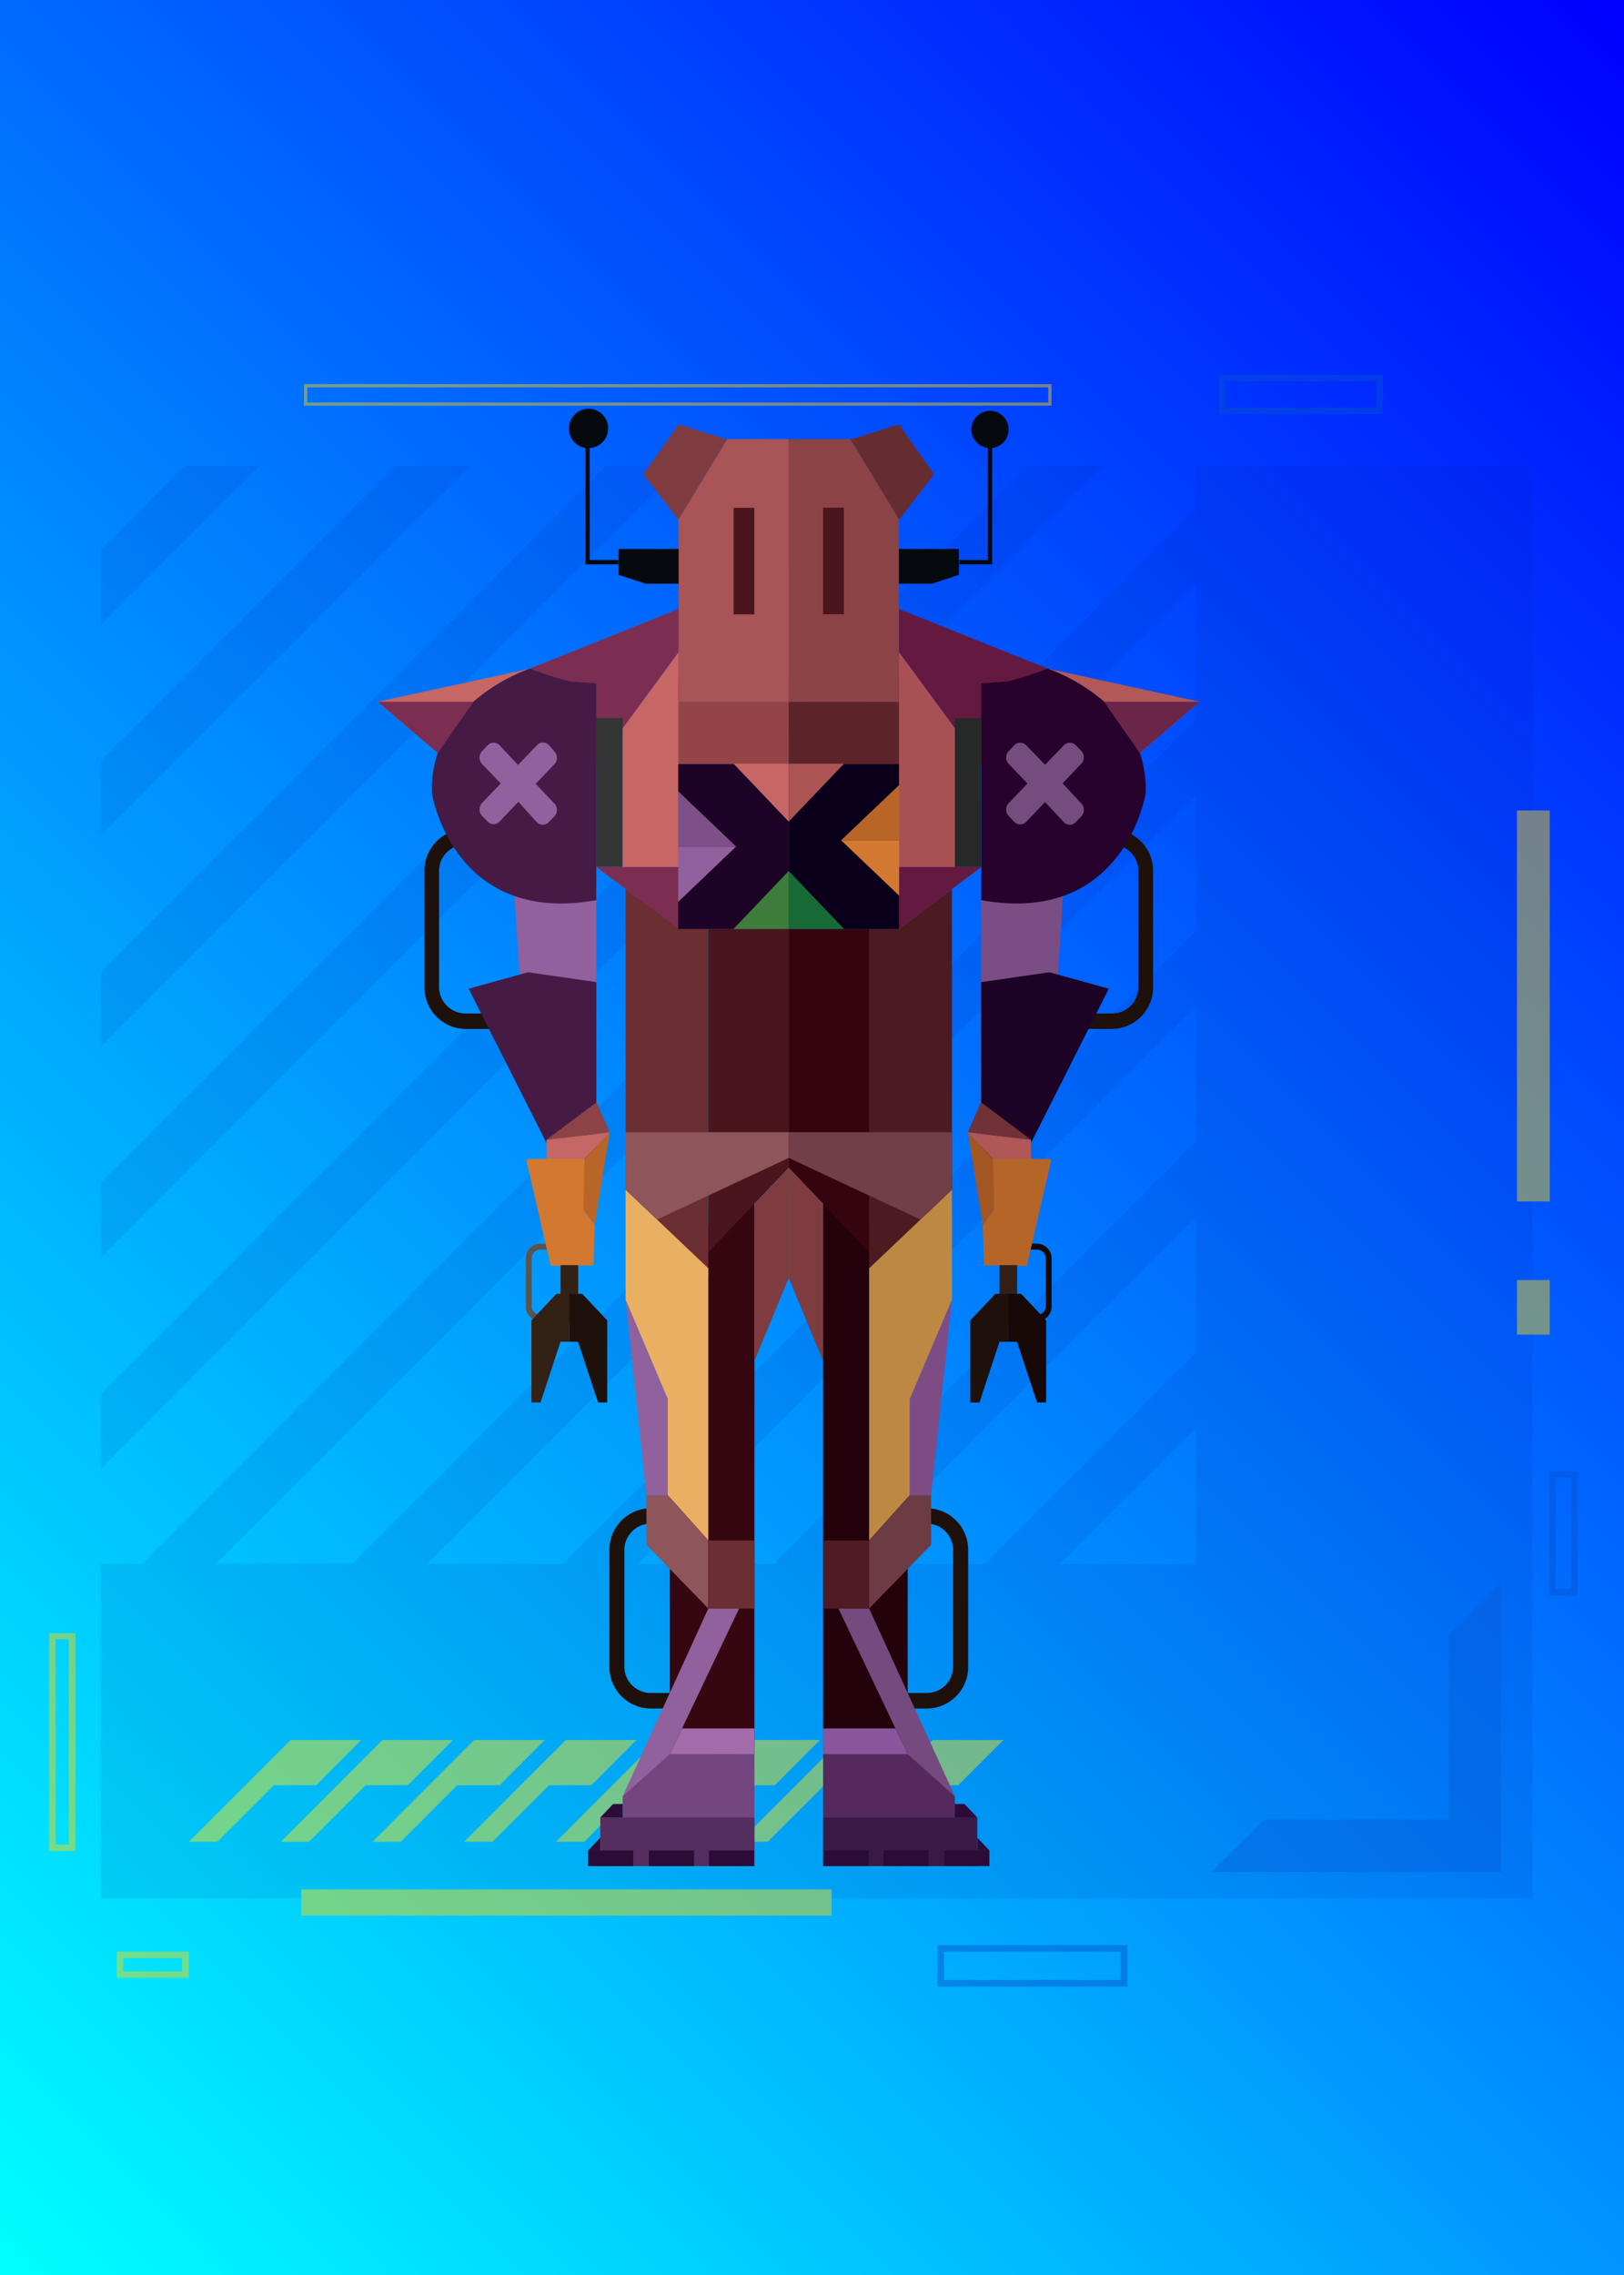 <svg xmlns="http://www.w3.org/2000/svg" xmlns:xlink="http://www.w3.org/1999/xlink" viewBox="0 0 148.25 207.55"><defs><linearGradient id="Degradado_sin_nombre_6" x1="-14.83" y1="192.72" x2="163.07" y2="14.83" gradientUnits="userSpaceOnUse"><stop offset="0" stop-color="aqua"/><stop offset="1" stop-color="blue"/></linearGradient></defs><title>Asset 152</title><g id="Layer_2" data-name="Layer 2"><g id="Layer_3" data-name="Layer 3"><rect width="148.25" height="207.55" style="fill:url(#Degradado_sin_nombre_6)"/><g style="opacity:0.45"><polygon points="81.46 42.48 74.61 42.48 9.2 107.89 9.2 114.74 81.46 42.48" style="fill:#00158e;opacity:0.2"/><polygon points="100.7 42.48 93.86 42.48 9.2 127.14 9.2 133.99 100.7 42.48" style="fill:#00158e;opacity:0.2"/><polygon points="62.21 42.48 55.36 42.48 9.2 88.64 9.2 95.49 62.21 42.48" style="fill:#00158e;opacity:0.2"/><polygon points="42.96 42.48 36.11 42.48 9.2 69.39 9.2 76.24 42.96 42.48" style="fill:#00158e;opacity:0.2"/><polygon points="23.71 42.48 16.86 42.48 9.2 50.15 9.2 56.99 23.71 42.48" style="fill:#00158e;opacity:0.2"/><path d="M109.19,42.48v3.91L12.91,142.68H9.2v30.51H139.91V42.48Zm0,100.2H96.75l12.44-12.45Zm0-19.3L89.9,142.68H77.5L109.19,111Zm0-19.24L70.65,142.68H58.25l50.94-50.94Zm0-19.25L51.4,142.68H39l70.19-70.19Zm0-19.25-77,77H19.75l89.44-89.44Z" style="fill:#00158e;opacity:0.2"/><polygon points="137.04 170.78 137.04 144.34 132.26 149.12 132.26 166 115.38 166 110.6 170.78 137.04 170.78" style="fill:#0751cf"/><rect x="138.48" y="73.94" width="2.99" height="35.67" style="fill:gold"/><rect x="138.48" y="116.78" width="2.99" height="4.98" style="fill:gold"/><rect x="27.5" y="172.37" width="48.42" height="2.39" style="fill:gold"/><polygon points="25 162.87 28.86 162.87 32.98 158.74 26.54 158.74 17.25 168.03 19.83 168.03 25 162.87" style="fill:gold"/><polygon points="33.37 162.87 37.23 162.87 41.35 158.74 34.91 158.74 25.63 168.03 28.21 168.03 33.37 162.87" style="fill:gold"/><polygon points="41.74 162.87 45.61 162.87 49.73 158.74 43.28 158.74 34 168.03 36.58 168.03 41.74 162.87" style="fill:gold"/><polygon points="50.12 162.87 53.98 162.87 58.1 158.74 51.66 158.74 42.37 168.03 44.95 168.03 50.12 162.87" style="fill:gold"/><polygon points="58.49 162.87 62.35 162.87 66.48 158.74 60.03 158.74 50.75 168.03 53.33 168.03 58.49 162.87" style="fill:gold"/><polygon points="66.87 162.87 70.73 162.87 74.85 158.74 68.41 158.74 59.12 168.03 61.7 168.03 66.87 162.87" style="fill:gold"/><polygon points="75.24 162.87 79.1 162.87 83.22 158.74 76.78 158.74 67.5 168.03 70.08 168.03 75.24 162.87" style="fill:gold"/><polygon points="83.62 162.87 87.48 162.87 91.6 158.74 85.16 158.74 75.87 168.03 78.45 168.03 83.62 162.87" style="fill:gold"/><path d="M126.23,37.77H111.29V34.19h14.94Zm-14.35-.6h13.75V34.78H111.88Z" style="fill:#0751cf"/><path d="M144,145.57h-2.59V134.21H144Zm-2-.6h1.4V134.81H142Z" style="fill:#0751cf"/><path d="M102.92,181.24H85.58v-3.79h17.34Zm-16.74-.6h16.14v-2.59H86.18Z" style="fill:#0751cf"/><path d="M17.24,180.44H10.66v-2.39h6.58Zm-6-.6h5.38v-1.2H11.26Z" style="fill:gold"/><path d="M6.88,168.88H4.49V149H6.88Zm-1.8-.6h1.2V149.55H5.08Z" style="fill:gold"/><polygon points="95.84 36.87 95.84 36.72 28.05 36.72 28.05 35.34 95.69 35.34 95.69 36.87 95.84 36.87 95.84 36.72 95.84 36.87 95.99 36.87 95.99 35.04 27.75 35.04 27.75 37.01 95.99 37.01 95.99 36.87 95.84 36.87" style="fill:gold"/></g><polygon points="34.49 64.02 48.37 61 39.96 68.7 34.49 64.02" style="fill:#c66665"/><polygon points="58.92 53.25 56.47 52.44 56.47 50.08 65.52 50.08 65.52 53.25 58.92 53.25" style="fill:#060a0f"/><path d="M53.83,51.09V40.87a1.79,1.79,0,1,0-1.89-1.78,1.77,1.77,0,0,0,1.5,1.78V51.49h3v-.4Z" style="fill:#060a0f"/><path d="M59.32,154.45A2.4,2.4,0,0,1,57,152V141.51A2.41,2.41,0,0,1,59.32,139h.32v-1.4h-.32a3.79,3.79,0,0,0-3.69,3.87V152a3.79,3.79,0,0,0,3.69,3.87H63.7v-1.41Z" style="fill:#1e100b"/><path d="M42.44,92.46A2.42,2.42,0,0,1,40.08,90V79.52a2.42,2.42,0,0,1,2.36-2.47h.32v-1.4h-.32a3.78,3.78,0,0,0-3.69,3.87V90a3.78,3.78,0,0,0,3.69,3.87h4.38v-1.4Z" style="fill:#1e100b"/><polygon points="54.44 69.71 61.95 59.49 61.95 55.56 48.37 61 54.44 69.71" style="fill:#7b2e52"/><polygon points="46.93 81.11 48.21 101.05 54.44 102.56 54.44 82.12 46.93 81.11" style="fill:#90619c"/><path d="M52.05,62.17A33.93,33.93,0,0,1,48.37,61s-9.26,3-8.94,11.39c0,0,1.92,12.09,15,9.73V62.34Z" style="fill:#451b46"/><polygon points="48.21 88.7 42.78 90.2 51.41 107.28 54.44 107.28 54.44 89.6 48.21 88.7" style="fill:#451b46"/><rect x="54.44" y="65.52" width="2.4" height="13.57" style="fill:#323534"/><polygon points="54.44 79.1 61.95 84.75 61.95 59.49 56.84 66.45 56.84 79.1 54.44 79.1" style="fill:#c66665"/><rect x="61.94" y="61.85" width="10.06" height="2.17" style="fill:#7e3c40"/><polygon points="68.87 109.82 68.87 160.03 61.15 160.03 61.15 113.29 68.87 109.82" style="fill:#360711"/><polygon points="57.11 81.11 57.11 100.39 57.11 108.54 64.66 116.58 64.66 84.75 61.95 84.62 57.11 81.11" style="fill:#6b2e32"/><polygon points="72 84.75 72 106.53 64.66 114.23 64.66 84.75 72 84.75" style="fill:#4a151c"/><polygon points="72 106.53 72 116.58 68.87 124.17 68.87 109.82 72 106.53" style="fill:#7e3c40"/><polygon points="64.66 140.54 64.66 115.71 57.11 108.54 57.11 118.59 60.96 127.64 60.96 136.4 64.66 140.54" style="fill:#e9b063"/><polygon points="60.94 160.03 56.84 163.88 56.84 170.25 68.87 170.25 68.87 160.03 60.94 160.03" style="fill:#73457e"/><rect x="61.94" y="64.02" width="10.06" height="5.7" style="fill:#944447"/><polygon points="72 40.06 72 64.02 61.95 64.02 61.95 47.43 61.92 47.4 66.38 40.06 72 40.06" style="fill:#a95456"/><rect x="66.97" y="46.33" width="1.89" height="9.72" style="fill:#4a151c"/><polygon points="66.26 40.06 61.95 38.72 58.73 43.27 61.92 47.4 66.38 40.06 66.26 40.06" style="fill:#7e3c40"/><polygon points="57.11 108.54 57.11 103.29 72 103.29 72 105.64 59.98 111.26 57.11 108.54" style="fill:#8e555a"/><polygon points="60.96 136.4 59.01 136.4 59.01 140.93 64.66 146.75 64.66 140.54 60.96 136.4" style="fill:#8e555a"/><rect x="64.66" y="140.54" width="4.2" height="6.21" style="fill:#6b2e32"/><polygon points="59.01 136.4 57.11 118.59 60.96 127.64 60.96 136.4 59.01 136.4" style="fill:#90619c"/><polygon points="56.84 163.88 64.66 146.75 67.47 146.75 61.15 160.03 56.84 163.88" style="fill:#90619c"/><polygon points="61.15 160.03 68.87 160.03 68.87 157.69 62.27 157.69 61.15 160.03" style="fill:#a26daa"/><rect x="54.8" y="165.81" width="14.07" height="4.44" style="fill:#542e5f"/><polygon points="54.8 165.81 55.97 164.58 56.84 164.58 56.84 165.81 54.8 165.81" style="fill:#2c0b37"/><rect x="53.69" y="168.82" width="4.12" height="1.43" style="fill:#2c0b37"/><polygon points="53.69 168.82 54.79 167.66 54.79 168.82 53.69 168.82" style="fill:#2c0b37"/><rect x="59.24" y="168.82" width="4.12" height="1.43" style="fill:#2c0b37"/><rect x="64.72" y="168.82" width="4.12" height="1.43" style="fill:#2c0b37"/><path d="M50.92,120.54H49.33A1.35,1.35,0,0,1,48,119.15v-4.3a1.35,1.35,0,0,1,1.32-1.39H50.9V114H49.33a.81.81,0,0,0-.79.83v4.3a.81.81,0,0,0,.79.83h1.59Z" style="fill:#5c544b"/><polygon points="54.46 100.56 55.66 103.31 49.89 103.98 54.46 100.56" style="fill:#8b4346"/><polygon points="53.41 105.73 48.34 105.73 48.04 105.82 50.27 115.49 54.17 115.44 54.3 111.74 53.27 110.38 53.41 105.73" style="fill:#d37830"/><polygon points="55.66 103.31 53.35 105.73 49.89 105.73 49.89 103.98 55.66 103.31" style="fill:#c66665"/><rect x="51.17" y="115.42" width="1.61" height="5.24" style="fill:#332116"/><polygon points="50.79 118.04 48.51 120.46 48.51 127.95 49.34 127.95 51.17 122.41 51.97 122.41 51.97 118.04 50.79 118.04" style="fill:#332116"/><polygon points="53.15 118.04 55.43 120.46 55.43 127.95 54.6 127.95 52.77 122.41 51.97 122.41 51.97 118.04 53.15 118.04" style="fill:#1e100b"/><polygon points="54.3 111.74 55.66 103.31 53.35 105.73 53.27 110.38 54.3 111.74" style="fill:#b96528"/><polygon points="39.96 68.7 34.49 64.02 43.23 64.02 39.96 68.7" style="fill:#7b2e52"/><polygon points="109.51 64.02 95.64 61 104.05 68.7 109.51 64.02" style="fill:#b25858"/><polygon points="85.09 53.25 87.54 52.44 87.54 50.08 78.49 50.08 78.49 53.25 85.09 53.25" style="fill:#060a0f"/><path d="M90.18,51.09V40.87a1.7,1.7,0,1,1,.39,0V51.49h-3v-.4Z" style="fill:#060a0f"/><path d="M84.69,154.45A2.4,2.4,0,0,0,87,152V141.51A2.41,2.41,0,0,0,84.69,139h-.32v-1.4h.32a3.79,3.79,0,0,1,3.69,3.87V152a3.79,3.79,0,0,1-3.69,3.87H80.31v-1.41Z" style="fill:#1e100b"/><path d="M101.57,92.46A2.41,2.41,0,0,0,103.92,90V79.52a2.41,2.41,0,0,0-2.35-2.47h-.32v-1.4h.32a3.79,3.79,0,0,1,3.69,3.87V90a3.79,3.79,0,0,1-3.69,3.87H97.19v-1.4Z" style="fill:#1e100b"/><polygon points="89.57 69.71 82.06 59.49 82.06 55.56 95.64 61 89.57 69.71" style="fill:#641941"/><polygon points="97.08 81.11 95.8 101.05 89.57 102.56 89.57 82.12 97.08 81.11" style="fill:#7a4d84"/><path d="M92,62.17A33.93,33.93,0,0,0,95.64,61s9.26,3,8.94,11.39c0,0-1.92,12.09-15,9.73V62.34Z" style="fill:#26022c"/><polygon points="95.8 88.7 101.22 90.2 92.6 107.28 89.57 107.28 89.57 89.6 95.8 88.7" style="fill:#1d0427"/><rect x="87.17" y="65.52" width="2.4" height="13.57" transform="translate(176.74 144.62) rotate(180)" style="fill:#262928"/><polygon points="89.57 79.1 82.06 84.75 82.06 59.49 87.17 66.45 87.17 79.1 89.57 79.1" style="fill:#a85154"/><rect x="72" y="61.85" width="10.06" height="2.17" transform="translate(154.07 125.87) rotate(180)" style="fill:#7e3c40"/><polygon points="75.14 109.82 75.14 160.03 82.86 160.03 82.86 113.29 75.14 109.82" style="fill:#24020b"/><polygon points="86.9 81.11 86.9 100.39 86.9 108.54 79.34 116.58 79.34 84.75 82.06 84.75 86.9 81.11" style="fill:#4c1b21"/><polygon points="72 84.75 72 106.53 79.34 114.23 79.34 84.75 72 84.75" style="fill:#36040f"/><polygon points="72 106.53 72 116.58 75.14 124.17 75.14 109.82 72 106.53" style="fill:#7e3c40"/><polygon points="79.34 140.54 79.34 115.71 86.9 108.54 86.9 118.59 83.05 127.64 83.05 136.4 79.34 140.54" style="fill:#bd8942"/><polygon points="83.07 160.03 87.17 163.88 87.17 170.25 75.14 170.25 75.14 160.03 83.07 160.03" style="fill:#55295e"/><rect x="72" y="64.02" width="10.06" height="5.7" style="fill:#5c2429"/><polygon points="82.09 47.4 82.06 47.43 82.06 64.02 72 64.02 72 40.06 77.63 40.06 82.09 47.4" style="fill:#8b4346"/><rect x="75.14" y="46.33" width="1.89" height="9.72" transform="translate(152.17 102.37) rotate(180)" style="fill:#4a151c"/><polygon points="77.75 40.06 82.06 38.72 85.28 43.27 82.09 47.4 77.63 40.06 77.75 40.06" style="fill:#652d31"/><polygon points="86.9 108.54 86.9 103.29 72 103.29 72 105.64 84.03 111.26 86.9 108.54" style="fill:#723e47"/><polygon points="83.05 136.4 85 136.4 85 140.93 79.34 146.75 79.34 140.54 83.05 136.4" style="fill:#6c3b43"/><rect x="75.14" y="140.54" width="4.2" height="6.21" transform="translate(154.48 287.29) rotate(180)" style="fill:#501b22"/><polygon points="85 136.4 86.9 118.59 83.05 127.64 83.05 136.4 85 136.4" style="fill:#7e4c85"/><polygon points="87.17 163.88 79.34 146.75 76.54 146.75 82.86 160.03 87.17 163.88" style="fill:#754a7f"/><polygon points="82.86 160.03 75.14 160.03 75.14 157.69 81.74 157.69 82.86 160.03" style="fill:#8b559e"/><rect x="75.14" y="165.81" width="14.07" height="4.44" transform="translate(164.35 336.06) rotate(180)" style="fill:#3a1946"/><polygon points="89.21 165.81 88.04 164.58 87.17 164.58 87.17 165.81 89.21 165.81" style="fill:#2c0b37"/><rect x="86.2" y="168.82" width="4.12" height="1.43" transform="translate(176.52 339.06) rotate(180)" style="fill:#2c0b37"/><polygon points="90.32 168.82 89.22 167.66 89.22 168.82 90.32 168.82" style="fill:#2c0b37"/><rect x="80.65" y="168.82" width="4.12" height="1.43" transform="translate(165.42 339.06) rotate(180)" style="fill:#2c0b37"/><rect x="75.17" y="168.82" width="4.12" height="1.43" transform="translate(154.46 339.06) rotate(180)" style="fill:#2c0b37"/><path d="M93.09,120.54h1.59A1.35,1.35,0,0,0,96,119.15v-4.3a1.35,1.35,0,0,0-1.32-1.39H93.1V114h1.58a.81.81,0,0,1,.79.83v4.3a.81.81,0,0,1-.79.83H93.09Z" style="fill:#160806"/><polygon points="89.55 100.56 88.35 103.31 94.12 103.98 89.55 100.56" style="fill:#703236"/><polygon points="90.6 105.73 95.67 105.73 95.97 105.82 93.74 115.49 89.84 115.44 89.71 111.74 90.74 110.38 90.6 105.73" style="fill:#b66529"/><polygon points="88.35 103.31 90.66 105.73 94.12 105.73 94.12 103.98 88.35 103.31" style="fill:#b05758"/><rect x="91.23" y="115.42" width="1.61" height="5.24" transform="translate(184.08 236.08) rotate(180)" style="fill:#332116"/><polygon points="93.22 118.04 95.5 120.46 95.5 127.95 94.67 127.95 92.84 122.41 92.04 122.41 92.04 118.04 93.22 118.04" style="fill:#160806"/><polygon points="90.86 118.04 88.57 120.46 88.57 127.95 89.41 127.95 91.24 122.41 92.04 122.41 92.04 118.04 90.86 118.04" style="fill:#1e100b"/><polygon points="89.71 111.74 88.35 103.31 90.66 105.73 90.74 110.38 89.71 111.74" style="fill:#a35524"/><polygon points="104.05 68.7 109.51 64.02 100.78 64.02 104.05 68.7" style="fill:#6a2647"/><polygon points="54.44 79.1 56.84 79.1 61.92 79.1 61.95 84.75 54.44 79.1" style="fill:#7b2e52"/><polygon points="82.06 84.75 82.06 79.1 89.57 79.1 82.06 84.75" style="fill:#641941"/><path d="M49,68l-1.71,1.79L45.61,68a.75.75,0,0,0-1.1,0l-.51.53a.86.86,0,0,0,0,1.16l1.71,1.79L44,73.26a.86.86,0,0,0,0,1.16l.51.53a.75.75,0,0,0,1.1,0l1.71-1.8L49,75a.75.75,0,0,0,1.1,0l.51-.53a.84.84,0,0,0,0-1.16l-1.71-1.8,1.71-1.79a.84.84,0,0,0,0-1.16L50.13,68A.75.75,0,0,0,49,68Z" style="fill:#90619c"/><path d="M97.11,68,95.4,69.77,93.69,68a.76.76,0,0,0-1.11,0l-.5.53a.84.84,0,0,0,0,1.16l1.71,1.79-1.71,1.8a.84.84,0,0,0,0,1.16l.5.53a.76.76,0,0,0,1.11,0l1.71-1.8L97.11,75a.75.75,0,0,0,1.1,0l.51-.53a.86.86,0,0,0,0-1.16L97,71.46l1.71-1.79a.86.86,0,0,0,0-1.16L98.21,68A.75.75,0,0,0,97.11,68Z" style="fill:#754c7e"/><rect x="61.91" y="69.71" width="10.09" height="15.04" style="fill:#1d0427"/><rect x="72" y="69.71" width="10.07" height="15.04" style="fill:#0b001b"/><polygon points="72 74.96 66.96 69.67 72 69.67 72 74.96" style="fill:#c66665"/><polygon points="72 74.96 77.05 69.67 72 69.67 72 74.96" style="fill:#ac5354"/><polygon points="67.2 77.23 61.91 82.28 61.91 77.23 67.2 77.23" style="fill:#90619c"/><polygon points="67.2 77.23 61.91 72.19 61.91 77.23 67.2 77.23" style="fill:#7e5088"/><polygon points="72 79.46 77.05 84.75 72 84.75 72 79.46" style="fill:#176a36"/><polygon points="72 79.46 66.96 84.75 72 84.75 72 79.46" style="fill:#3e7c3b"/><polygon points="76.78 76.66 82.08 71.62 82.08 76.66 76.78 76.66" style="fill:#b96528"/><polygon points="76.78 76.66 82.08 81.71 82.08 76.66 76.78 76.66" style="fill:#d37830"/></g></g></svg>